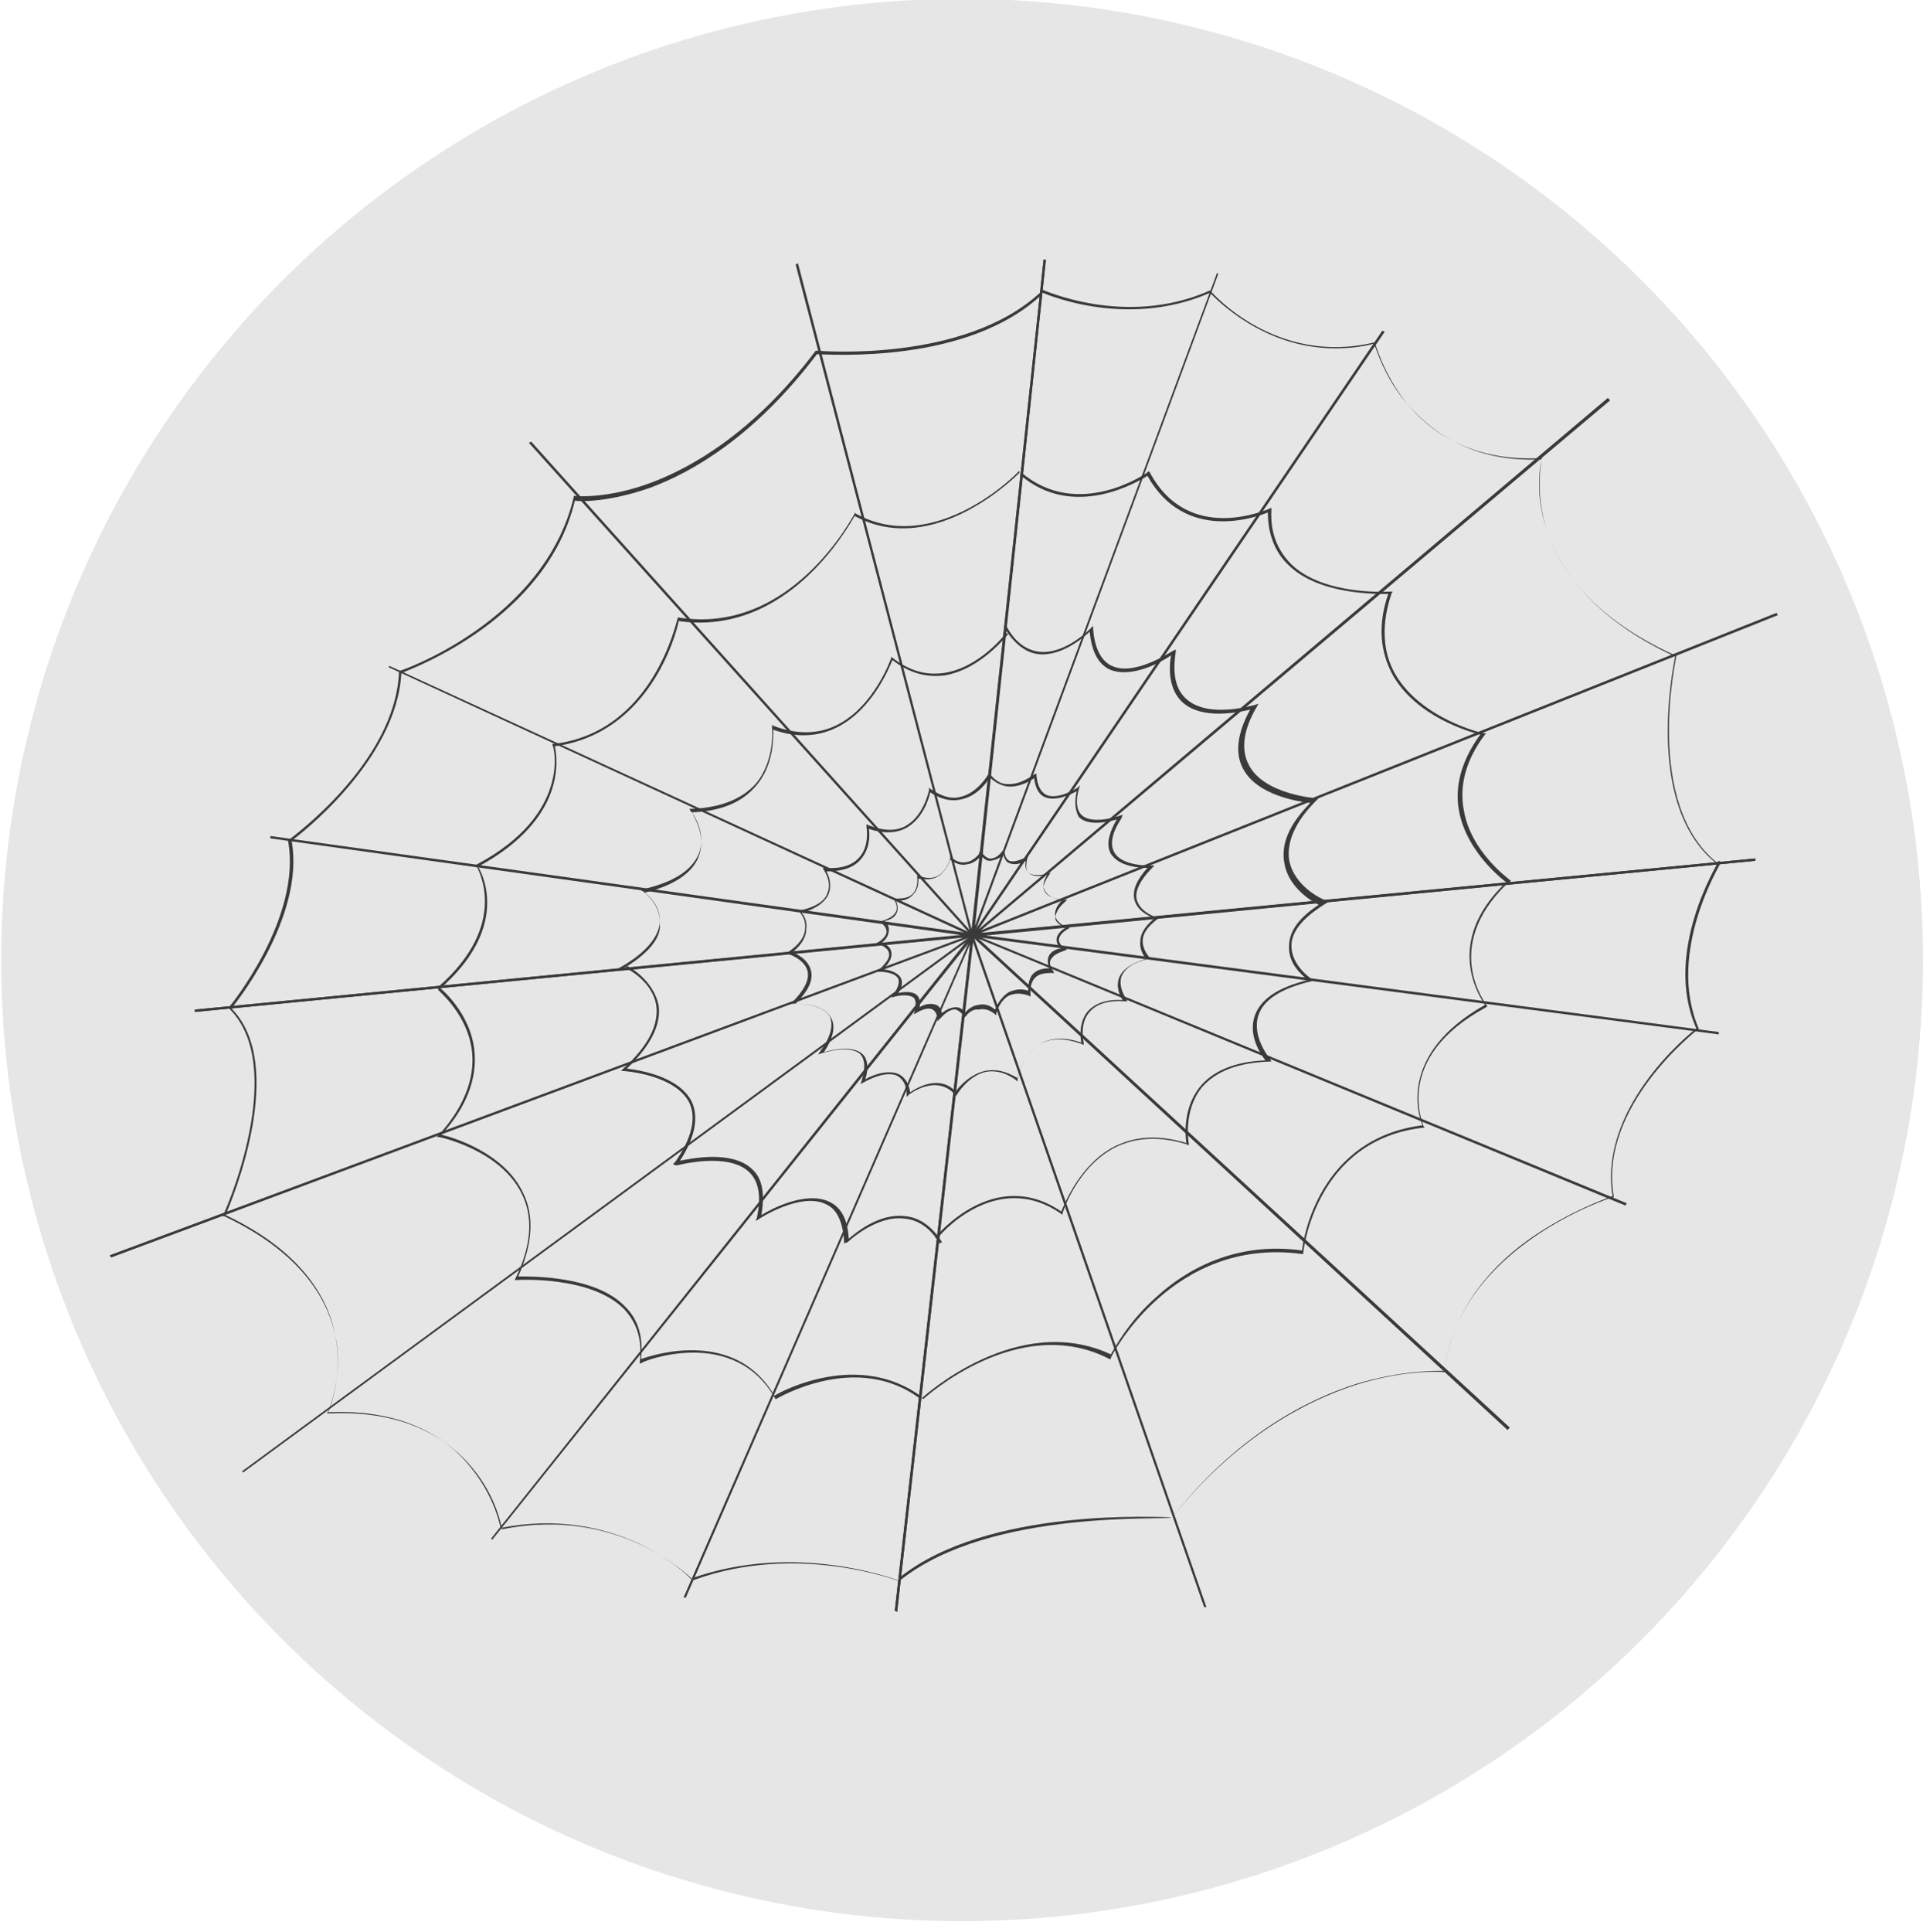 <?xml version="1.0" encoding="utf-8"?>
<!-- Generator: Adobe Illustrator 19.1.0, SVG Export Plug-In . SVG Version: 6.00 Build 0)  -->
<svg version="1.1" id="Layer_1" xmlns="http://www.w3.org/2000/svg" xmlns:xlink="http://www.w3.org/1999/xlink" x="0px" y="0px"
	 viewBox="0 0 162.9 163.6" style="enable-background:new 0 0 162.9 163.6;" xml:space="preserve">
<style type="text/css">
	.st0{fill:#E6E6E6;}
	.st1{fill:#3A3A3A;}
</style>
<circle class="st0" cx="81.5" cy="81.3" r="81.4"/>
<g>
	<g>
		<g>
			<polygon class="st1" points="9.4,106.5 9.3,106.3 81.6,79.4 16.5,85.7 16.5,85.5 83.2,79 			"/>
		</g>
		<g>
			<polygon class="st1" points="41.7,130.4 41.6,130.3 81.8,79.8 20.6,124.7 20.5,124.6 83,78.7 			"/>
		</g>
		<g>
			<polygon class="st1" points="76,136.5 75.8,136.4 82.2,79.9 58.1,135.3 57.9,135.3 82.6,78.6 82.5,79.2 			"/>
		</g>
		<g>
			<path class="st1" d="M76.2,133.9c-0.1,0-8.6-3.3-17.4-0.1l-0.1,0l0,0c-0.1-0.1-6.1-6.3-16.1-4.3l-0.1,0l0-0.1
				c0,0-0.4-2.6-2.5-5.1c-1.9-2.3-5.5-4.9-12.1-4.6l-0.2,0l0.1-0.2c0,0,1.2-2.6,0.7-5.9C28,110.6,26,106.3,19,103l-0.1,0l0-0.1
				c0.1-0.1,5.6-12.5,0.5-17.5l0.1-0.1c5,4.8,0.1,16.5-0.4,17.6c7,3.3,9,7.7,9.4,10.8c0.4,2.9-0.4,5.2-0.7,5.9
				c6.7-0.3,10.3,2.4,12.1,4.7c1.8,2.2,2.4,4.5,2.5,5.1c9.6-1.9,15.6,3.7,16.1,4.3c8.9-3.2,17.4,0.1,17.5,0.1L76.2,133.9z"/>
		</g>
		<g>
			<path class="st1" d="M65.7,118.5L65.7,118.5c-3.5-6.3-11.3-3.2-11.3-3.1l-0.2,0.1l0-0.2c0.2-1.8-0.2-3.2-1.3-4.4
				c-2.8-2.9-9.1-2.5-9.1-2.5l-0.2,0l0.1-0.2c1.3-2.7,1.5-5.1,0.5-7.1c-1.8-3.7-6.9-4.8-7-4.8l-0.2,0l0.1-0.1c2.1-2.3,3.1-4.7,2.9-7
				c-0.3-3.3-2.9-5.3-2.9-5.4l0.1-0.2c0,0,2.7,2.1,3,5.5c0.2,2.3-0.7,4.7-2.8,7c0.9,0.2,5.3,1.5,6.9,4.9c1,2,0.8,4.4-0.4,7.1
				c1,0,6.6-0.1,9.1,2.6c1.1,1.1,1.5,2.6,1.3,4.4c1.1-0.4,8-2.6,11.3,3.1c0.8-0.5,7.2-3.8,12.5,0.1l-0.1,0.2
				C72.6,114.4,65.9,118.4,65.7,118.5L65.7,118.5z"/>
		</g>
		<g>
			<path class="st1" d="M71.5,105.3l0-0.2c-0.1-1.6-0.6-2.7-1.5-3.1c-2.1-1.1-5.7,1.2-5.8,1.3l-0.2,0.1l0.1-0.2
				c0.4-1.8,0.2-3.1-0.6-3.9c-1.8-1.8-6.1-0.6-6.2-0.6L57,98.6l0.2-0.2c1.4-2,1.8-3.7,1.2-5c-1.2-2.4-5.5-2.7-5.6-2.7l-0.2,0
				l0.2-0.2c2.1-1.9,3-3.7,2.8-5.3c-0.3-2.1-2.5-3.2-2.6-3.2l0.1-0.2c0.1,0,2.3,1.2,2.7,3.4c0.2,1.6-0.7,3.4-2.7,5.3
				c0.9,0.1,4.4,0.6,5.5,2.8c0.6,1.3,0.3,3-1,5c1-0.2,4.4-0.9,6.1,0.7c0.9,0.8,1.1,2.1,0.8,3.9c0.8-0.5,3.8-2.1,5.8-1.1
				c1,0.5,1.5,1.5,1.6,3.1c0.6-0.5,2.6-2.2,4.8-1.9c1.2,0.1,2.3,0.9,3.1,2.2l-0.2,0.1c-0.8-1.3-1.8-2-3-2.1c-2.4-0.3-4.8,2-4.8,2
				L71.5,105.3z"/>
		</g>
		<g>
			<path class="st1" d="M76.8,92.9l0-0.2c0-0.8-0.3-1.3-0.8-1.6c-1.1-0.5-2.9,0.6-2.9,0.6l-0.2,0.1l0.1-0.3c0.3-1,0.3-1.7-0.1-2.2
				c-0.9-0.9-3.3-0.1-3.3-0.1l-0.3,0.1l0.2-0.3c0.9-1.2,1.1-2.2,0.8-2.9c-0.7-1.2-3.1-1.1-3.1-1.1l-0.3,0L67,85
				c1.1-1.1,1.6-2,1.4-2.8c-0.3-1-1.6-1.4-1.6-1.4l0.1-0.2c0.1,0,1.5,0.4,1.8,1.6c0.2,0.8-0.2,1.7-1.3,2.8c0.7,0,2.4,0.1,3,1.2
				c0.4,0.7,0.2,1.7-0.6,2.9c0.7-0.2,2.5-0.6,3.3,0.2c0.4,0.4,0.5,1.2,0.2,2.1c0.5-0.3,1.9-0.9,2.9-0.4c0.5,0.3,0.8,0.8,0.9,1.5
				c0.6-0.4,2.6-1.6,4,0.1l-0.2,0.1c-1.6-1.8-3.9,0-3.9,0L76.8,92.9z"/>
		</g>
		<g>
			<path class="st1" d="M79.4,86.5l0-0.2c0-0.4-0.2-0.7-0.4-0.8c-0.5-0.3-1.4,0.3-1.4,0.3l-0.2,0.1l0.1-0.3c0.1-0.5,0.1-0.9-0.1-1.1
				c-0.5-0.4-1.6-0.1-1.6-0.1l-0.3,0.1l0.2-0.3c0.4-0.6,0.5-1,0.4-1.3c-0.3-0.6-1.5-0.6-1.5-0.6l-0.3,0l0.2-0.2
				c0.6-0.6,0.9-1,0.8-1.4c-0.1-0.5-0.8-0.7-0.8-0.7l0.1-0.2c0,0,0.8,0.2,0.9,0.8c0.1,0.4-0.1,0.9-0.7,1.5c0.4,0,1.2,0.2,1.5,0.7
				c0.2,0.4,0.1,0.8-0.2,1.3c0.4-0.1,1.2-0.2,1.6,0.2c0.2,0.2,0.3,0.6,0.2,1c0.3-0.2,0.9-0.4,1.4-0.2c0.3,0.1,0.4,0.4,0.5,0.7
				c0.2-0.2,0.7-0.5,1.2-0.5c0.4,0,0.7,0.3,0.9,0.7l-0.2,0.1c-0.2-0.3-0.5-0.5-0.7-0.6c-0.6-0.1-1.2,0.6-1.2,0.6L79.4,86.5z"/>
		</g>
	</g>
	<g>
		<g>
			<polygon class="st1" points="76,136.5 75.8,136.4 82.3,78.8 102.2,136.1 102,136.1 82.4,79.7 			"/>
		</g>
		<g>
			<polygon class="st1" points="127.7,121.1 81.9,78.9 82.4,79.1 137.8,101.9 137.7,102.1 82.9,79.5 127.9,120.9 			"/>
		</g>
		<g>
			<polygon class="st1" points="145.6,87.6 81.5,79.2 82.4,79.1 148.7,72.7 148.7,72.9 83.3,79.2 145.6,87.4 			"/>
		</g>
		<g>
			<path class="st1" d="M76.3,133.8l-0.1-0.2c7.5-6,22.1-5.1,23.1-5.1c5.5-7,11.5-10,15.6-11.3c4-1.2,6.9-1.1,7.5-1.1
				c0.6-5.5,4.4-9.3,7.5-11.4c3.1-2.1,6.1-3.2,6.7-3.4c-1.2-7.4,6.3-13.6,7.1-14.2c-2.9-6.5,1.9-14.1,1.9-14.2l0.2,0.1
				c0,0.1-4.7,7.6-1.9,14.1l0,0.1l-0.1,0c-0.1,0.1-8.4,6.5-7.1,14.1l0,0.1l-0.1,0c-0.1,0-13.1,4.2-14.2,14.7l0,0.1l-0.1,0
				c0,0-3.1-0.3-7.5,1.1c-4,1.3-10,4.3-15.5,11.2l0,0l-0.1,0C99.1,128.8,84,127.7,76.3,133.8z"/>
		</g>
		<g>
			<path class="st1" d="M78.2,118.5l-0.1-0.1c0.1-0.1,8.1-7.4,16-3.7c0.3-0.5,1.5-2.8,3.9-4.9c2.4-2.2,6.6-4.7,12.3-3.9
				c0.1-1.1,1.5-9.5,10.2-10.6c-0.4-0.9-2-6.1,5.3-10.2c-0.5-0.7-3.5-5.3,1.7-10.3l0.1,0.1c-5.5,5.4-1.7,10.1-1.7,10.2l0.1,0.1
				l-0.1,0.1c-8,4.3-5.3,10-5.3,10.1l0.1,0.1l-0.1,0c-9.2,1-10.2,10.5-10.2,10.6l0,0.1l-0.1,0c-11-1.5-16.2,8.7-16.2,8.8l0,0.1
				l-0.1,0C86.3,111.1,78.3,118.4,78.2,118.5z"/>
		</g>
		<g>
			<path class="st1" d="M79.4,104.9l-0.2-0.1c0.1-0.1,5-6.1,10.7-2.2c0.3-0.7,1.6-4,4.5-5.5c1.8-0.9,3.8-1,6.1-0.3
				c-0.1-0.6-0.3-2.9,1.1-4.7c1.1-1.4,3-2.2,5.6-2.3c-0.4-0.5-1.5-2.1-0.9-3.8c0.5-1.4,2-2.4,4.5-3c-0.5-0.4-1.7-1.4-1.6-2.9
				c0-1.4,1.1-2.7,3.2-3.9l0.1,0.2c-2,1.2-3.1,2.4-3.1,3.7c0,1.7,1.7,2.8,1.7,2.8l0.2,0.1l-0.2,0.1c-2.6,0.6-4.1,1.6-4.5,2.9
				c-0.6,1.8,1,3.7,1,3.7l0.1,0.2l-0.2,0c-2.6,0.1-4.5,0.8-5.7,2.2c-1.6,2-1.1,4.7-1.1,4.7l0,0.2l-0.2-0.1c-2.3-0.7-4.3-0.6-6.1,0.3
				c-3.2,1.7-4.4,5.5-4.4,5.6l0,0.1l-0.1-0.1C84.3,98.9,79.4,104.8,79.4,104.9z"/>
		</g>
		<g>
			<path class="st1" d="M81,92.8l-0.2-0.1c0-0.1,1-1.6,2.6-2c0.9-0.2,1.8,0,2.8,0.6c0.1-0.5,0.6-2.1,1.9-2.9
				c0.9-0.5,2.1-0.6,3.5-0.1c-0.1-0.5-0.2-1.7,0.5-2.6c0.6-0.7,1.6-1.1,3-1c-0.2-0.3-0.6-1.1-0.3-1.9c0.3-0.7,1-1.2,2.3-1.6
				c-0.2-0.2-0.6-0.8-0.5-1.5c0-0.7,0.5-1.4,1.4-2.1l0.1,0.2c-0.8,0.6-1.3,1.2-1.3,1.9c0,0.8,0.6,1.4,0.6,1.4l0.1,0.1l-0.2,0
				c-1.3,0.3-2,0.8-2.3,1.5c-0.3,0.9,0.4,1.9,0.4,1.9l0.1,0.2l-0.2,0c-1.4-0.1-2.4,0.2-3,0.9c-0.9,1-0.5,2.6-0.5,2.6l0,0.2l-0.2-0.1
				c-1.4-0.5-2.5-0.5-3.5,0c-1.5,0.9-1.9,2.9-1.9,3l0,0.2l-0.1-0.1c-0.9-0.7-1.9-0.9-2.7-0.7C81.9,91.2,81,92.8,81,92.8z"/>
		</g>
		<g>
			<path class="st1" d="M81.7,86.2l-0.2-0.1c0,0,0.5-0.9,1.4-1c0.5-0.1,0.9,0,1.4,0.4c0.1-0.3,0.5-1.1,1.2-1.5
				c0.5-0.2,1-0.3,1.6-0.1c0-0.3,0-0.8,0.3-1.3c0.3-0.4,0.8-0.6,1.5-0.6c-0.1-0.2-0.2-0.6-0.1-0.9c0.1-0.4,0.5-0.7,1.1-0.8
				c-0.2-0.1-0.4-0.4-0.4-0.7c0-0.4,0.3-0.8,1-1.2l0.1,0.2c-0.6,0.3-0.9,0.7-0.9,1c0,0.4,0.5,0.7,0.5,0.7l0.2,0.1l-0.2,0.1
				c-0.6,0.2-1,0.4-1.2,0.8c-0.2,0.4,0.2,0.9,0.2,0.9l0.1,0.2l-0.2,0c-0.7,0-1.2,0.1-1.5,0.5c-0.4,0.5-0.3,1.3-0.3,1.3l0,0.2
				l-0.2-0.1c-0.6-0.2-1.1-0.2-1.6,0c-0.8,0.4-1.1,1.5-1.1,1.5l0,0.2l-0.1-0.1c-0.5-0.4-0.9-0.5-1.4-0.4
				C82.2,85.4,81.7,86.2,81.7,86.2z"/>
		</g>
	</g>
	<g>
		<g>
			<polygon class="st1" points="81.7,79.4 82.3,79.1 150.5,51.9 150.6,52.1 83.1,79 148.7,72.7 148.7,72.9 			"/>
		</g>
		<g>
			<polygon class="st1" points="81.9,79.8 117.1,28 117.3,28.1 82.9,78.7 136.2,33.7 136.4,33.9 			"/>
		</g>
		<g>
			<polygon class="st1" points="82.2,80 88.4,22 88.6,22 82.6,78.4 103.1,23.1 103.2,23.2 			"/>
		</g>
		<g>
			<path class="st1" d="M145.5,73.2c-6.2-4.8-3.8-16.5-3.6-17.6c-7.2-3.3-9.9-7.7-10.9-10.8c-0.9-2.9-0.5-5.3-0.4-5.9
				c-5.9,0.3-9.4-2.4-11.4-4.7c-1.9-2.2-2.6-4.6-2.8-5.1c-1.1,0.3-2.2,0.4-3.3,0.4c-6.1,0-10.1-4.2-10.6-4.7
				c-7.3,3.2-14.4-0.1-14.4-0.1l0.1-0.2c0.1,0,7.1,3.3,14.3,0.1l0.1,0l0,0.1c0.1,0.1,5.5,6.3,13.8,4.3l0.1,0l0,0.1
				c0,0,0.7,2.6,2.7,5.1c1.9,2.3,5.4,4.9,11.3,4.6l0.1,0l0,0.1c0,0-0.7,2.6,0.4,5.9c1,3.1,3.6,7.4,10.9,10.7l0.1,0l0,0.1
				c0,0.1-2.8,12.5,3.5,17.5L145.5,73.2z"/>
		</g>
		<g>
			<path class="st1" d="M127.7,74.8c0,0-3.4-2.4-4.1-6.1c-0.4-2.1,0.2-4.3,1.8-6.5c-0.9-0.2-5.4-1.5-7.4-5c-1.1-2-1.3-4.3-0.4-6.9
				c-0.9,0-5.8,0.1-8.4-2.4c-1.2-1.1-1.8-2.7-1.8-4.5c-1,0.4-7,2.6-10.2-3.1c-0.8,0.5-6.3,3.8-10.8-0.1l0.1-0.2
				c4.8,4.1,10.6,0.1,10.7,0l0.1-0.1l0.1,0.1c3.3,6.2,10,3.1,10.1,3.1l0.2-0.1l0,0.2c-0.1,1.9,0.5,3.4,1.7,4.6
				c2.8,2.7,8.4,2.3,8.4,2.3l0.2,0l-0.1,0.1c-0.9,2.6-0.8,5,0.3,6.9c2.2,3.8,7.4,5,7.5,5l0.2,0l-0.1,0.1c-1.6,2.1-2.2,4.3-1.8,6.4
				c0.6,3.6,3.9,5.9,4,6L127.7,74.8z"/>
		</g>
		<g>
			<path class="st1" d="M111.9,76.7c-0.1,0-2.7-1.2-3.1-3.6c-0.3-1.6,0.4-3.3,2.2-5.1c-0.9-0.1-4.5-0.6-5.7-2.9
				c-0.7-1.3-0.5-3,0.6-5c-0.9,0.2-4,0.9-5.7-0.6c-0.9-0.8-1.3-2.2-1-4c-0.7,0.5-3.3,2-5.2,1.2c-1-0.5-1.5-1.5-1.7-3.2
				c-0.5,0.5-2.4,2.1-4.3,1.9c-1.1-0.1-2.1-0.9-2.9-2.2l0.2-0.1c0.7,1.3,1.7,2,2.8,2.1c2.2,0.2,4.3-2,4.3-2l0.2-0.2l0,0.2
				c0.1,1.7,0.7,2.8,1.6,3.2c2,0.9,5.1-1.3,5.2-1.3l0.2-0.1l0,0.2c-0.3,1.9,0,3.2,0.9,4c1.9,1.7,5.7,0.5,5.8,0.5l0.3-0.1l-0.1,0.2
				c-1.2,2-1.4,3.7-0.7,5c1.3,2.5,5.7,2.8,5.7,2.8l0.2,0l-0.2,0.2c-1.8,1.8-2.5,3.5-2.3,5c0.4,2.3,2.9,3.4,3,3.4L111.9,76.7z"/>
		</g>
		<g>
			<path class="st1" d="M98,77.8c-0.1,0-1.6-0.4-1.9-1.6c-0.2-0.8,0.2-1.7,1.1-2.7c-0.7,0-2.4-0.1-3.1-1.2c-0.4-0.7-0.2-1.7,0.5-2.9
				c-0.7,0.2-2.4,0.6-3.2-0.2C91.1,68.7,91,68,91.2,67c-0.5,0.3-1.8,0.9-2.7,0.5c-0.5-0.2-0.8-0.8-0.9-1.6c-0.4,0.3-1.3,0.8-2.3,0.7
				c-0.6-0.1-1.1-0.4-1.6-0.9l0.2-0.1c0.4,0.5,0.9,0.8,1.4,0.8c1.2,0.1,2.2-0.8,2.3-0.8l0.2-0.1l0,0.2c0.1,0.8,0.3,1.3,0.8,1.6
				c1,0.5,2.7-0.6,2.7-0.6l0.2-0.2l-0.1,0.3c-0.3,1-0.2,1.8,0.2,2.2c0.9,0.9,3.2,0.1,3.2,0.1l0.3-0.1L95,69.3
				c-0.8,1.2-1,2.2-0.6,2.9c0.7,1.2,3.1,1.1,3.1,1.1l0.3,0l-0.2,0.2c-1,1-1.5,2-1.3,2.7c0.3,1.1,1.7,1.5,1.7,1.5L98,77.8z"/>
		</g>
		<g>
			<path class="st1" d="M90.4,78.5c0,0-0.8-0.2-1-0.9c-0.1-0.4,0.1-0.9,0.6-1.4c-0.4,0-1.2-0.2-1.5-0.8c-0.2-0.4-0.1-0.8,0.2-1.3
				c-0.4,0.1-1.2,0.2-1.6-0.2c-0.2-0.2-0.3-0.6-0.2-1c-0.3,0.2-0.9,0.4-1.4,0.2c-0.3-0.1-0.4-0.4-0.5-0.7c-0.2,0.2-0.7,0.5-1.2,0.5
				c-0.3,0-0.6-0.3-0.9-0.7l0.2-0.1c0.2,0.3,0.4,0.5,0.7,0.6c0.6,0.1,1.1-0.6,1.1-0.6l0.2-0.2l0,0.2c0,0.4,0.2,0.7,0.4,0.8
				c0.5,0.2,1.4-0.3,1.4-0.3l0.2-0.1l-0.1,0.3c-0.1,0.5-0.1,0.9,0.1,1.1c0.5,0.4,1.6,0.1,1.6,0.1l0.3-0.1l-0.2,0.3
				c-0.4,0.6-0.5,1-0.3,1.3c0.3,0.6,1.5,0.7,1.6,0.7l0.3,0l-0.2,0.2c-0.6,0.5-0.8,1-0.8,1.4c0.1,0.5,0.8,0.7,0.8,0.7L90.4,78.5z"/>
		</g>
	</g>
	<g>
		<g>
			<polygon class="st1" points="82.4,79.8 67.4,22.4 67.6,22.3 82.3,78.7 88.4,22 88.6,22 			"/>
		</g>
		<g>
			<polygon class="st1" points="82.8,79.5 32.9,56.5 33,56.4 82,78.9 44.8,37.5 45,37.4 			"/>
		</g>
		<g>
			<polygon class="st1" points="16.5,85.7 16.5,85.5 81.5,79.2 22.9,71 22.9,70.8 83.3,79.2 			"/>
		</g>
		<g>
			<path class="st1" d="M19.6,85.4l-0.2-0.1c0.1-0.1,6.2-7.6,5-14.1l0-0.1l0.1,0c0.1-0.1,9-6.5,9.3-14.2l0-0.1l0.1,0
				c0.1,0,12.2-4.2,14.7-14.7l0-0.1l0.1,0c0,0,2.6,0.3,6.4-1.1c3.5-1.3,8.8-4.3,14-11.2l0,0l0.1,0c0.1,0,12.5,1.1,19-5l0.1,0.2
				c-6.3,6-18.1,5.1-19.1,5.1c-5.3,7-10.6,10-14.1,11.3c-3.4,1.2-5.9,1.2-6.4,1.1C46.3,52.4,35,56.6,34,57
				c-0.4,7.4-8.6,13.7-9.3,14.2C25.9,77.7,19.7,85.3,19.6,85.4z"/>
		</g>
		<g>
			<path class="st1" d="M37.2,83.8l-0.1-0.2c6.2-5.4,3.3-10.1,3.3-10.2l-0.1-0.1l0.1-0.1c8.1-4.3,6.5-10.1,6.4-10.1l0-0.1l0.1,0
				c8.5-1,10.4-10.5,10.5-10.6l0-0.1l0.1,0c9.6,1.5,14.8-8.7,14.9-8.8l0-0.1l0.1,0.1c6.7,3.7,13.8-3.5,13.8-3.6l0.1,0.1
				c-0.1,0.1-7.2,7.4-14,3.7c-0.6,1-5.7,10.2-14.9,8.9c-0.2,1-2.4,9.5-10.5,10.6c0.2,0.9,1.1,6.1-6.5,10.2
				C41,74.2,43.1,78.7,37.2,83.8z"/>
		</g>
		<g>
			<path class="st1" d="M52.5,82.2L52.4,82c2.2-1.2,3.4-2.6,3.5-3.9c0.1-1.6-1.4-2.6-1.4-2.6l-0.2-0.1l0.2-0.1
				c2.6-0.6,4.1-1.6,4.7-3c0.7-1.8-0.6-3.6-0.7-3.6l-0.1-0.2l0.2,0c2.4-0.1,4.2-0.8,5.4-2.1c1.7-2,1.4-4.8,1.4-4.8l0-0.2l0.2,0.1
				c1.9,0.7,3.7,0.7,5.3-0.1c3.2-1.6,4.6-5.7,4.6-5.7l0-0.1l0.1,0.1c1.4,1.1,2.8,1.5,4.3,1.3c3-0.4,5.3-3.3,5.3-3.4l0.2,0.1
				c0,0-2.3,3-5.4,3.5c-1.5,0.2-3-0.2-4.4-1.3c-0.3,0.7-1.7,4.2-4.7,5.7c-1.6,0.8-3.4,0.9-5.4,0.2c0,0.6,0.1,3-1.5,4.8
				c-1.2,1.4-3,2.1-5.4,2.2c0.3,0.5,1.2,2.1,0.6,3.7c-0.5,1.4-2.1,2.5-4.6,3.1c0.4,0.3,1.4,1.3,1.3,2.7C56,79.5,54.8,80.9,52.5,82.2
				z"/>
		</g>
		<g>
			<path class="st1" d="M66.9,80.8l-0.1-0.2c0.9-0.6,1.4-1.3,1.4-2c0.1-0.8-0.5-1.4-0.5-1.4l-0.1-0.1l0.2,0c1.3-0.3,2.1-0.8,2.3-1.5
				c0.4-0.9-0.3-1.9-0.3-1.9l-0.1-0.2l0.2,0c1.3,0.1,2.3-0.2,2.9-0.9c0.9-1,0.6-2.6,0.6-2.6l0-0.2l0.2,0.1c1.3,0.5,2.4,0.5,3.2,0
				c1.5-0.9,1.9-3,1.9-3l0-0.2l0.1,0.1c0.9,0.6,1.7,0.9,2.5,0.7c1.5-0.3,2.4-1.9,2.4-1.9l0.2,0.1c0,0.1-0.9,1.7-2.5,2
				c-0.8,0.2-1.7,0-2.6-0.6c-0.1,0.5-0.6,2.2-2,3c-0.9,0.5-2,0.5-3.2,0.1c0.1,0.5,0.1,1.7-0.7,2.6c-0.6,0.7-1.6,1-2.9,1
				c0.2,0.3,0.5,1.1,0.2,1.9c-0.3,0.7-1.1,1.3-2.3,1.6c0.2,0.2,0.5,0.7,0.4,1.4C68.3,79.4,67.8,80.2,66.9,80.8z"/>
		</g>
		<g>
			<path class="st1" d="M74.3,80.1l-0.1-0.2c0.6-0.3,0.9-0.7,0.9-1c0-0.4-0.4-0.7-0.4-0.7l-0.2-0.1l0.2-0.1c0.6-0.2,1-0.4,1.2-0.8
				c0.2-0.4-0.1-0.9-0.1-0.9l-0.1-0.2l0.2,0c0.7,0,1.2-0.1,1.5-0.5c0.4-0.5,0.3-1.3,0.3-1.3l0-0.2l0.2,0.1c0.6,0.2,1.1,0.2,1.5,0
				c0.8-0.4,1.1-1.5,1.1-1.5l0-0.2l0.1,0.1c0.4,0.4,0.9,0.5,1.3,0.4c0.7-0.1,1.2-0.9,1.2-0.9l0.2,0.1c0,0-0.5,0.9-1.4,1
				c-0.4,0.1-0.9,0-1.4-0.4c-0.1,0.3-0.5,1.2-1.2,1.5c-0.4,0.2-1,0.2-1.5,0.1c0,0.3,0,0.9-0.4,1.3c-0.3,0.4-0.8,0.6-1.5,0.6
				c0.1,0.2,0.2,0.6,0.1,0.9c-0.1,0.4-0.5,0.7-1.1,0.8c0.2,0.1,0.4,0.4,0.4,0.7C75.3,79.3,75,79.7,74.3,80.1z"/>
		</g>
	</g>
</g>
</svg>
